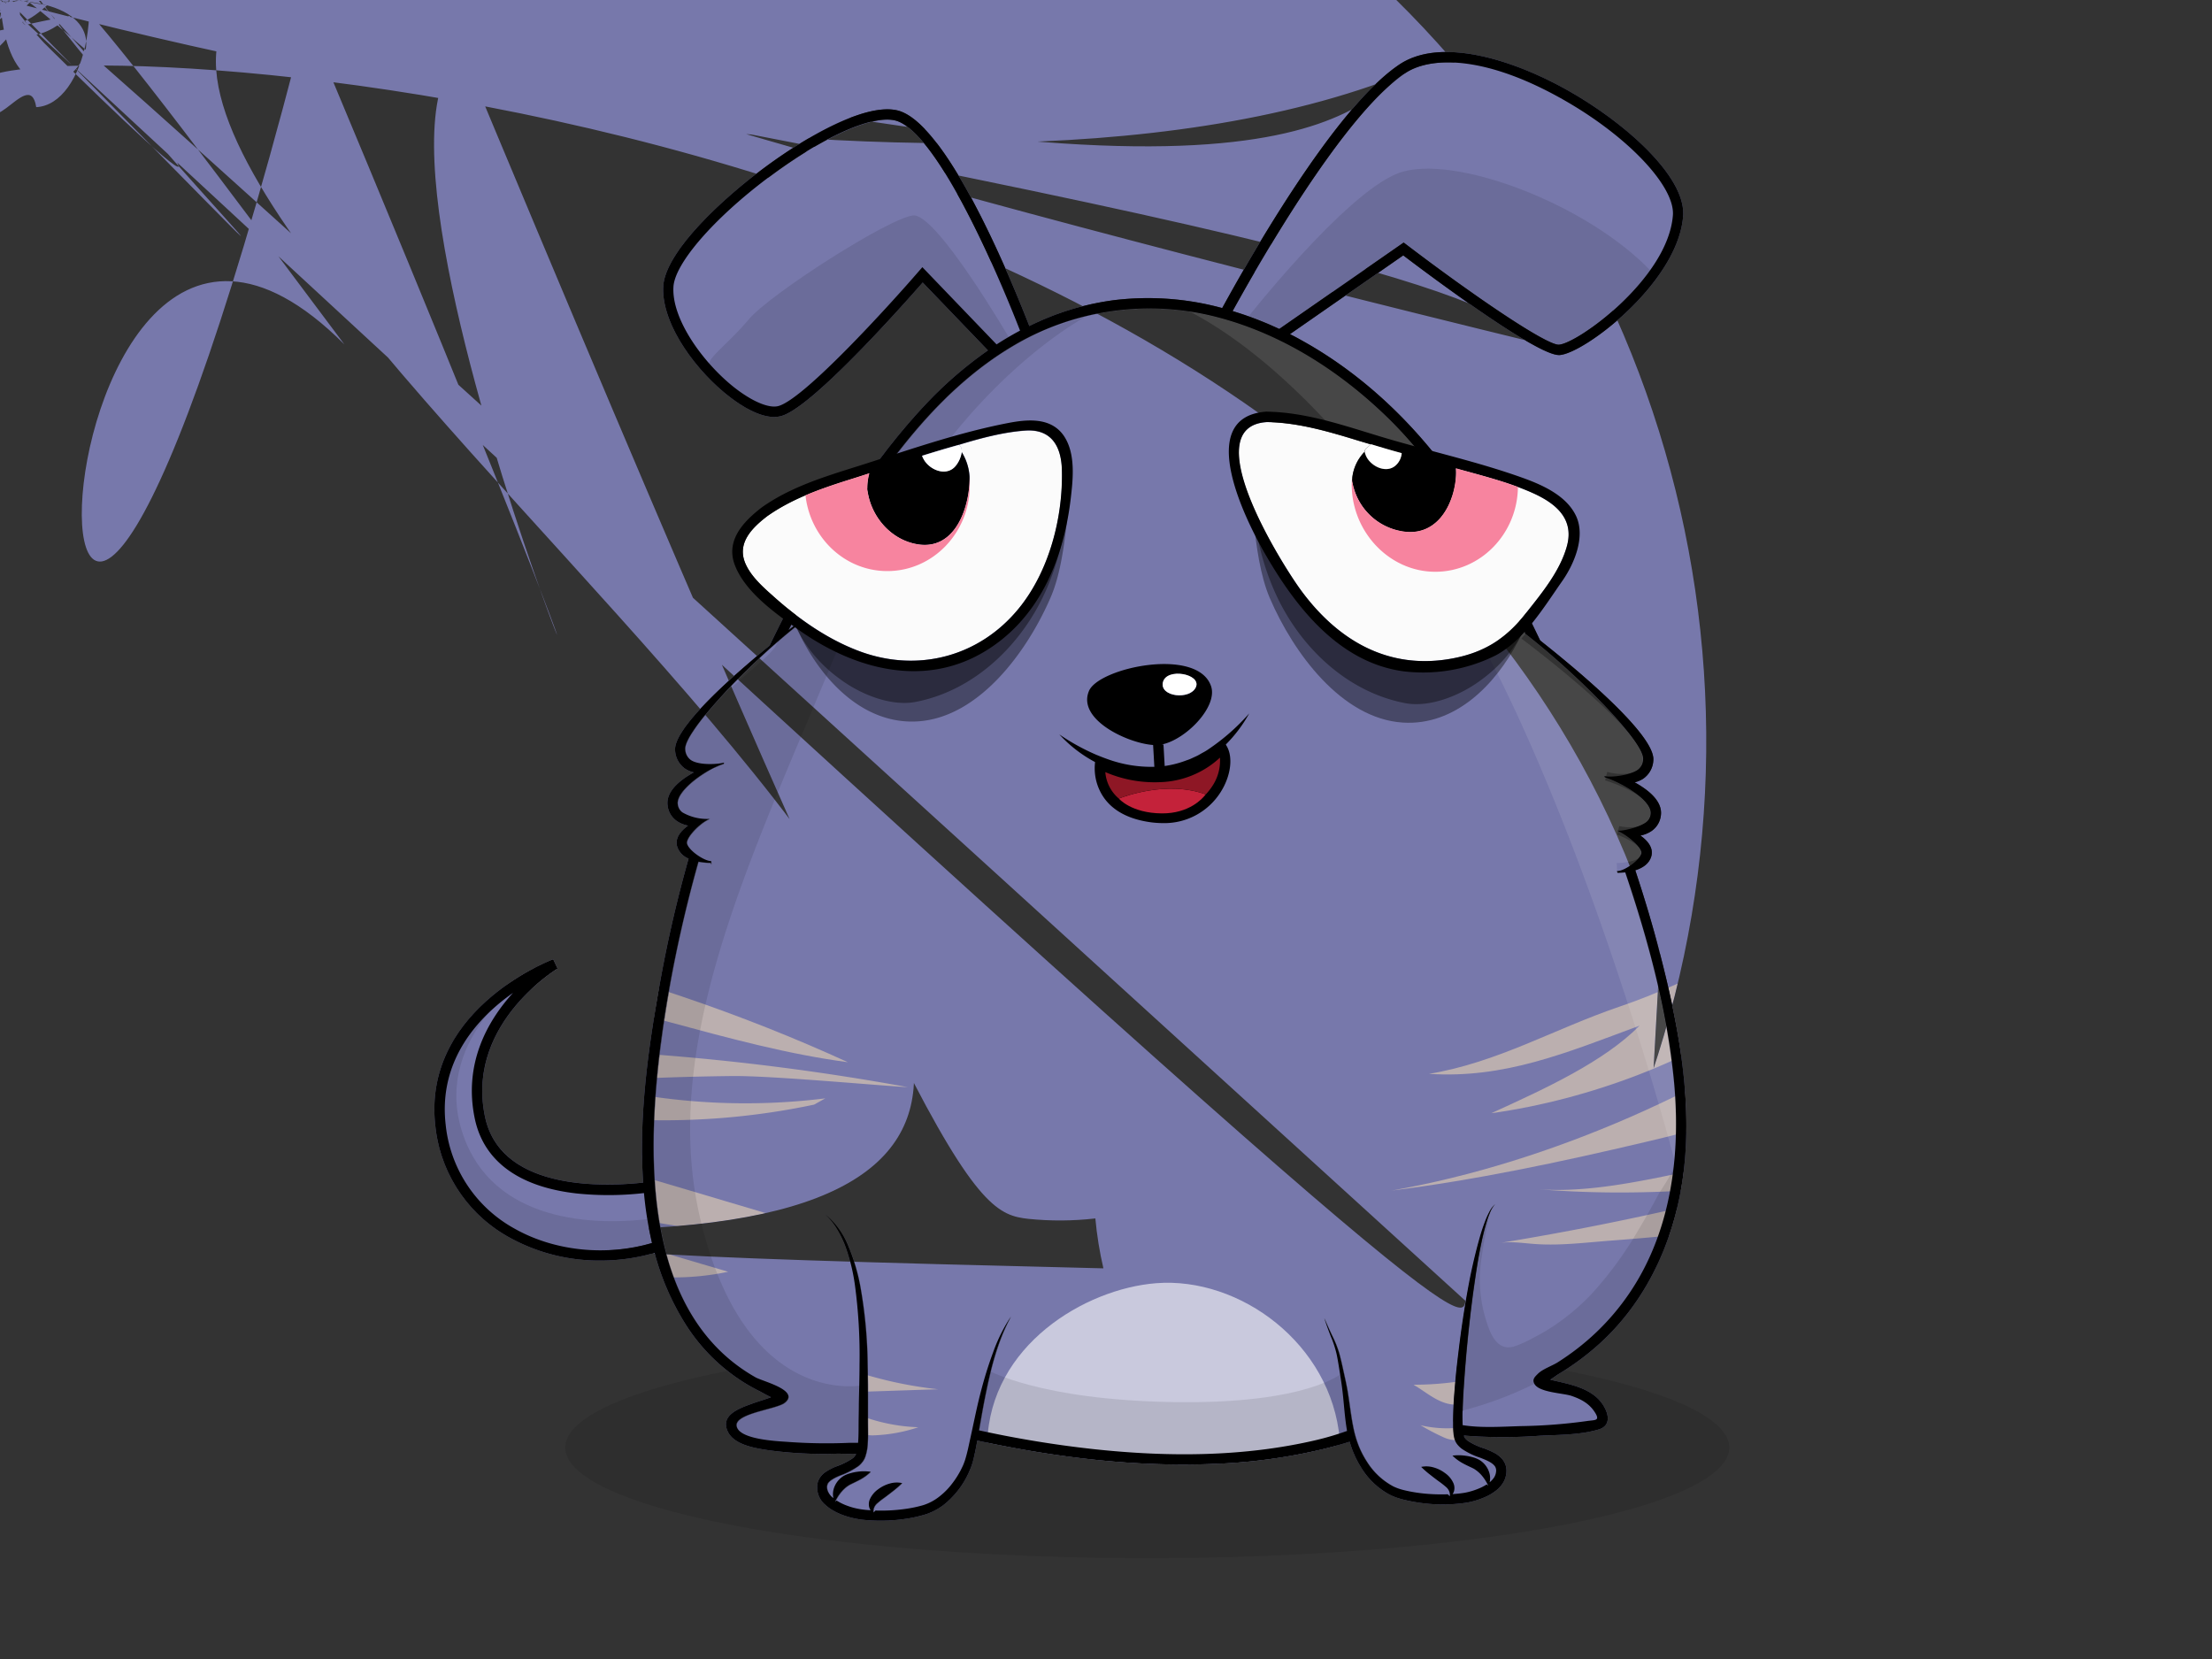 <!--  ~ Copyright (C) 2018 Baidu, Inc. All Rights Reserved.  --><svg viewBox="0 0 640 480" xmlns="http://www.w3.org/2000/svg"><rect x="0" y="0" width="640" height="480" fill="#333333" stroke="none"/>    <g id="back-ground-cl">        <rect fill="none" width="640" height="480" />        <ellipse opacity="0.1" cx="331.93" cy="418.82" rx="168.39" ry="32.01"/>    </g>    <g id="body">        <defs>            <clipPath id="outline">                <path fill="none"  d="M295.17,95.68c-8-20.46-24.84-58.25-36.27-60.84-6.79-1.54-21.21,5-36.75,16.7S195.29,76.25,194.89,83c-.55,9.35,8.57,21.9,17.43,29,5.25,4.19,10.21,6.29,13,5.49,7.48-2.17,31.78-28.83,40.51-38.92l1.08-1.24,21.51,22.39C290.59,98.25,292.85,96.92,295.17,95.68Z"/><path fill="none"  d="M406.11,70.18l.87.66c18.6,14.17,40.36,29.07,44.08,28.89,5.39-.32,31.52-19.11,33-37.42.64-8.16-12.41-22.21-30.35-32.69-23.54-13.75-39.78-13.38-47.13-8.44C389.55,32.6,366.4,72.29,356.63,90a99.64,99.64,0,0,1,13.52,5.18Z"/><path fill="none"  d="M167,345.32c-16.78-1.85-27-9.3-29.61-21.54-3.42-16.17,3.88-28.61,11.05-36.48-9.9,6.95-21.66,19.33-19.49,38.17a38.8,38.8,0,0,0,19.84,30c11.65,6.62,26.69,8.09,39.86,4.2a106.25,106.25,0,0,1-2.33-14.44A89.86,89.86,0,0,1,167,345.32Z"/><path fill="none"  d="M470.21,252.4a21.19,21.19,0,0,1-2.19.14c-.09,0-.16-.51-.21-.51h.05c2.07.05,6.47-3.05,7-5.07.43-1.59-4.27-5.62-7.34-6.76l.31.12c1.33.26,6.23-.88,8.31-2.36a3.37,3.37,0,0,0,1.4-2.41c.53-3.78-7.86-8.93-13.28-10.66l-.1-.36c1.56.48,7.11-.12,9.53-1.71a3.92,3.92,0,0,0,1.68-3.1c.54-5-19.81-25.44-34.78-36.92l.7.43q-2.51-5.14-5.05-10.27c-9.42-18.92-19.18-36.8-34.41-51.76C388,107.59,371,96.61,352.06,91.76A77.38,77.38,0,0,0,293.33,100c-20,11.78-34.51,30.8-46.79,50.08a365.55,365.55,0,0,0-18.3,32.22c1.5-1.19,2.73-2.14,3.53-2.76l.33.38c-15,11.49-34.32,31.92-33.79,36.93A4,4,0,0,0,200,220c2.41,1.59,8,1.19,9.52.71l-.1.36c-5.41,1.73-13.81,7.88-13.27,11.66a3.37,3.37,0,0,0,1.4,2.41,14.26,14.26,0,0,0,7.8,1.86l.32-.12c-3.08,1.14-7.28,5.67-6.84,7.26.55,2,5,5.11,7,5.07l.06,1s-.12-.5-.21-.5a18.72,18.72,0,0,1-3.54-.34q-4.8,16.93-8,34.28c-1.64,9-3,18.12-3.91,27.25-2.94,30.42-1.69,70.59,28.43,87.67,2.13,1.21,13,3.79,8.39,7.39-2.4,1.85-14.49,3-13.87,6.68.7,4.07,12.39,4.42,15.15,4.64a154.25,154.25,0,0,0,17.6.24c.52,0,1.44,0,2.41,0,.15-1.74.14-3.58.15-5.43s0-3.86.07-5.78c.07-3.85.18-7.69.2-11.52a151.82,151.82,0,0,0-1.33-22.87,55.56,55.56,0,0,0-2.69-11.09,30,30,0,0,0-2.47-5.14,18.3,18.3,0,0,0-3.62-4.42,22.64,22.64,0,0,1,6.82,9.26,56.42,56.42,0,0,1,3.4,11.14,135.88,135.88,0,0,1,2.22,23.1c.1,3.86.11,7.72.09,11.56,0,1.92,0,3.83,0,5.75s.07,3.86-.08,5.9a13.4,13.4,0,0,1-.56,3.13l-.12.39c-.05.15-.12.31-.18.45a4.67,4.67,0,0,1-.48.85,6.77,6.77,0,0,1-1.24,1.36,22.47,22.47,0,0,1-5.48,2.84c-1.69.7-3.31,1.6-3.59,2.59a2.12,2.12,0,0,0-.11.85,4.26,4.26,0,0,0,.06.5l.15.48a4.77,4.77,0,0,0,1.24,1.77l.41.33a5.45,5.45,0,0,1,.23-3.09,6.54,6.54,0,0,1,2.79-3.36,8.51,8.51,0,0,1,2-.78,12.35,12.35,0,0,1,1.88-.39,13.23,13.23,0,0,1,3.88,0,13.42,13.42,0,0,1-3.14,2.28c-1.12.61-2.2,1.06-3,1.5a9.08,9.08,0,0,0-2.27,1.93,12.58,12.58,0,0,0-1.91,3l.47-.39a15,15,0,0,0,3.19,1.55,19.2,19.2,0,0,0,2.59.75,22.72,22.72,0,0,0,2.68.41c.46,0,.93.06,1.39.09a2.88,2.88,0,0,1-.43-.9,3.62,3.62,0,0,1,.16-2.18,7.11,7.11,0,0,1,2.47-3,10,10,0,0,1,3.24-1.61,7.37,7.37,0,0,1,3.65-.16,26.88,26.88,0,0,1-2.61,2.27c-.84.66-1.66,1.29-2.48,1.9a22.31,22.31,0,0,0-2.23,1.76,3.25,3.25,0,0,0-.73,1,2.58,2.58,0,0,0-.21,1.56h0l.55-.56a49,49,0,0,0,8.39-.43,36.13,36.13,0,0,0,5.42-1.12,14.6,14.6,0,0,0,4.65-2.47,20.1,20.1,0,0,0,3.79-3.86,25,25,0,0,0,2.86-4.7,10.16,10.16,0,0,0,.53-1.25,11.29,11.29,0,0,0,.43-1.28c.27-.88.49-1.81.71-2.73l1.22-5.61c.81-3.76,1.62-7.54,2.58-11.28a115.41,115.41,0,0,1,3.47-11.07,48.3,48.3,0,0,1,5.15-10.35c-3.71,6.77-5.64,14.26-7.18,21.75-.78,3.71-1.42,7.45-2.07,11.2a314.19,314.19,0,0,0,33.11,5.43c21.48,2.29,43.62,2.35,64.74-2.68a84.24,84.24,0,0,0,8.65-2.58c0-.15-.05-.3-.08-.45-.62-3.71-.81-7.39-1.24-11-.2-1.8-.51-3.61-.78-5.43s-.56-3.63-.94-5.4a31.73,31.73,0,0,0-1.71-5.18q-1-2.6-1.84-5.21c.73,1.69,1.47,3.37,2.25,5a30.89,30.89,0,0,1,2.07,5.16c.5,1.8.88,3.6,1.28,5.4s.8,3.58,1.12,5.42c.62,3.66,1,7.33,1.72,10.85a31,31,0,0,0,1.51,5.11,26.68,26.68,0,0,0,2.44,4.68,20.18,20.18,0,0,0,7.47,7,14.57,14.57,0,0,0,2.34.92c.8.24,1.71.43,2.57.61a44.53,44.53,0,0,0,5.29.71,51.54,51.54,0,0,0,5.7.11l.55.57a2.5,2.5,0,0,0-.21-1.56,3.25,3.25,0,0,0-.73-1,25,25,0,0,0-2.22-1.75c-.83-.61-1.65-1.24-2.49-1.9a28.31,28.31,0,0,1-2.61-2.28,7.41,7.41,0,0,1,3.66.17,9.89,9.89,0,0,1,3.23,1.61,7,7,0,0,1,2.47,3,3.52,3.52,0,0,1,.16,2.17,2.79,2.79,0,0,1-.44.92c1.2-.08,2.38-.2,3.53-.39a20.26,20.26,0,0,0,4.87-1.58,15.2,15.2,0,0,0,1.48-.83l.45.38a12.87,12.87,0,0,0-1.91-3,9.39,9.39,0,0,0-2.26-1.92c-.84-.44-1.93-.89-3.05-1.5a13.39,13.39,0,0,1-3.14-2.29,13.64,13.64,0,0,1,3.89.05,12.49,12.49,0,0,1,1.87.39,8.58,8.58,0,0,1,2,.78,6.52,6.52,0,0,1,2.78,3.36,5.47,5.47,0,0,1,.23,3.12,6.14,6.14,0,0,0,1.3-1.42,3.93,3.93,0,0,0,.57-1.85,2.25,2.25,0,0,0-.11-.84,1.9,1.9,0,0,0-.41-.71c-.78-.95-2.47-1.65-4.13-2.29a21.12,21.12,0,0,1-5.32-2.59,7.85,7.85,0,0,1-1.24-1.21,4.82,4.82,0,0,1-.87-1.72,8.21,8.21,0,0,1-.27-1.57c-.06-.51-.09-1-.11-1.48a108.6,108.6,0,0,1,.45-11.18c.28-3.68.67-7.35,1.13-11,.89-7.32,2-14.61,3.48-21.84.76-3.61,1.59-7.21,2.61-10.76a54.87,54.87,0,0,1,1.74-5.26A23,23,0,0,1,431,350.6a7.51,7.51,0,0,1,1.66-2.2,7.49,7.49,0,0,0-1.46,2.3,25.42,25.42,0,0,0-.94,2.57c-.55,1.74-1,3.52-1.4,5.31-.79,3.57-1.4,7.19-1.93,10.81-1.1,7.25-1.92,14.54-2.6,21.84q-.49,5.47-.84,10.95c-.19,3.41-.36,6.86-.24,10.19,5.42.86,11.33.44,16.69.28a155.16,155.16,0,0,0,19.14-1.45c2.36-.37,3.95,0,2.58-2.3-1.61-2.7-4-4-6.92-5-2.42-.82-9.31-1-10.72-3.45-.76-1.34.09-2.05,1-2.94,1.35-1.35,4-2.2,5.61-3.24,2-1.26,3.93-2.61,5.79-4.05A69.52,69.52,0,0,0,475.16,368c9-16.71,10.93-36.3,9.17-54.94C482.38,292.51,476.86,272.05,470.21,252.4Z"/><path d="M480.28,275.9c-2.09-8.12-4.5-16.15-7.14-24.1,2.05-.64,4-1.83,4.64-4.05.66-2.42-1-4.47-3.15-6a8.77,8.77,0,0,0,3.27-1.35,6.33,6.33,0,0,0,2.64-4.44c.57-4.05-3.48-7.35-7.58-9.61a8,8,0,0,0,2.4-1,6.85,6.85,0,0,0,3-5.29c.79-7.38-22.46-26.63-32.74-34.75q-4.32-9-8.82-17.93c-5.06-10.06-10.07-20.08-16.63-29.27-11.53-16.15-26.43-30.23-43.88-39.81-1-.56-2-1.1-3.07-1.62L406,73.89c8.12,6.16,38.47,28.84,45.06,28.84h.15c7.13-.42,34.26-20.91,35.77-40.17.87-11.12-15.89-26.21-31.83-35.52-16.22-9.48-38-16.64-50.32-8.34-17.94,12.06-41.58,52.86-51.21,70.43a81.66,81.66,0,0,0-31.41-2.27,77.88,77.88,0,0,0-24.39,7.47c-6.51-16.66-24.41-59.26-38.28-62.41-9.24-2.09-26.32,7.53-39.22,17.23S192.46,73.33,191.9,82.82c-.62,10.47,8.86,23.77,18.55,31.49,3.14,2.51,8.71,6.33,13.51,6.33a7.77,7.77,0,0,0,2.16-.29c4.21-1.23,12.57-8.34,24.85-21.13,7.09-7.39,13.53-14.65,16-17.48l18.87,19.64a115.31,115.31,0,0,0-18.48,16.09C251,135,238.22,156.37,227.23,177.64c-1.57,3-3.08,6.09-4.57,9.16-11.34,9.3-28,24.12-27.33,30.39a6.85,6.85,0,0,0,3,5.29,8.11,8.11,0,0,0,2.4,1c-4.1,2.26-8.14,5.56-7.57,9.61a6.29,6.29,0,0,0,2.64,4.44,8.7,8.7,0,0,0,3.27,1.35c-2.1,1.52-3.82,3.57-3.16,6a5.61,5.61,0,0,0,3.32,3.54q-4.81,17-8,34.39c-3.34,18.35-6.55,39.34-5.14,59.35-11.6,1.26-41.24,2.32-45.75-19-5.68-26.83,20.74-42.77,21-42.93l-1.28-2.7c-.38.14-38,14.38-34.1,48.28A41.72,41.72,0,0,0,147.31,358a53.68,53.68,0,0,0,26.43,6.72,56.15,56.15,0,0,0,15.65-2.22,75.23,75.23,0,0,0,8.79,20.37,53.92,53.92,0,0,0,16.36,16.68,52.83,52.83,0,0,0,5.29,3c.45.23,2,1.13,3.24,1.71a2.69,2.69,0,0,1-.31.12c-1.78.63-3.6,1.17-5.38,1.82-3.42,1.25-9.09,3.22-6.81,8,1.87,3.92,8,4.81,11.7,5.39a118.11,118.11,0,0,0,20,1c1.44,0,3.43.1,5.42.05a3.08,3.08,0,0,1-.28.54,3.55,3.55,0,0,1-.71.75,20.47,20.47,0,0,1-4.78,2.37,16.87,16.87,0,0,0-2.8,1.43,5.8,5.8,0,0,0-2.44,2.87,6.55,6.55,0,0,0,2.08,6.77,12.21,12.21,0,0,0,2.67,1.88,18.4,18.4,0,0,0,2.85,1.25,23.19,23.19,0,0,0,3,.83,27.21,27.21,0,0,0,3,.45,49,49,0,0,0,11.85-.35,37.34,37.34,0,0,0,5.85-1.33,17.41,17.41,0,0,0,5.44-3,25.12,25.12,0,0,0,7.15-9.66,17.94,17.94,0,0,0,1-2.89c.26-1,.45-1.92.65-2.88s.37-1.91.55-2.86c22.29,4.82,45.23,7.67,68.06,6.76a159.59,159.59,0,0,0,32.55-4.43c2.39-.6,4.76-1.26,7.12-2a28.47,28.47,0,0,0,3.1,7.11,21.88,21.88,0,0,0,8.25,8.09,16,16,0,0,0,2.77,1.14c.95.31,1.84.51,2.78.72a48.43,48.43,0,0,0,5.61.87,45.76,45.76,0,0,0,11.38-.31A23.06,23.06,0,0,0,430,433a13.82,13.82,0,0,0,2.62-1.56,8.74,8.74,0,0,0,2.25-2.39,6.77,6.77,0,0,0,1-3.36,5.14,5.14,0,0,0-1.23-3.53,8.09,8.09,0,0,0-2.68-2,25.61,25.61,0,0,0-2.67-1.13,19.49,19.49,0,0,1-4.6-2.15,5,5,0,0,1-.74-.7,2,2,0,0,1-.37-.72l0-.12.83.08a142.53,142.53,0,0,0,20.87,0c5.56-.29,11.9-.22,17.29-1.84,3.77-1.13,2.9-4.86.85-7.65-3.26-4.43-9.45-5.46-14.45-6.64l-.43-.12c.93-.58,1.95-1.33,2.33-1.56a76.58,76.58,0,0,0,11.86-8.78c14-12.68,21.84-30.36,24.29-48.89C489.81,318.41,485.66,296.72,480.28,275.9,406.54,21.18c7.35-4.94,23.59-5.31,47.13,8.44,17.94,10.48,31,24.53,30.35,32.69-1.44,18.31-27.57,37.1-33,37.42C447.34,99.91,425.58,85,407,70.84l-.87-.66-36,25A99.64,99.64,0,0,0,356.63,90C366.4,72.29,389.55,32.6,406.54,21.18,266.87,77.3l-1.08,1.24c-8.73,10.09-33,36.75-40.51,38.92-2.75.8-7.71-1.3-13-5.49-8.86-7.07-18-19.62-17.43-29,.4-6.75,11.61-19.69,27.26-31.46s30-18.24,36.75-16.7c11.43,2.59,28.3,40.38,36.27,60.84-2.32,1.24-4.58,2.57-6.79,4,148.79,355.43a38.8,38.8,0,0,1-19.84-30c-2.17-18.84,9.59-31.22,19.49-38.17-7.17,7.87-14.47,20.31-11.05,36.48C140,336,150.22,343.47,167,345.32a89.86,89.86,0,0,0,19.32-.13,106.25,106.25,0,0,0,2.33,14.44C175.48,363.52,160.44,362.05,148.79,355.43,475.16,368a69.52,69.52,0,0,1-18.8,22.19c-1.86,1.44-3.8,2.79-5.79,4.05-1.65,1-4.26,1.89-5.61,3.24-.88.89-1.73,1.6-1,2.94,1.41,2.49,8.3,2.63,10.72,3.45,2.94,1,5.31,2.32,6.92,5,1.37,2.3-.22,1.93-2.58,2.3a155.16,155.16,0,0,1-19.14,1.45c-5.36.16-11.27.58-16.69-.28-.12-3.33,0-6.78.24-10.19q.35-5.48.84-10.95c.68-7.3,1.5-14.59,2.6-21.84.53-3.62,1.14-7.24,1.93-10.81.4-1.79.85-3.57,1.4-5.31a25.42,25.42,0,0,1,.94-2.57,7.49,7.49,0,0,1,1.46-2.3,7.51,7.51,0,0,0-1.66,2.2,23,23,0,0,0-1.16,2.52,54.87,54.87,0,0,0-1.74,5.26c-1,3.55-1.85,7.15-2.61,10.76C424,376.37,422.87,383.66,422,391c-.46,3.66-.85,7.33-1.13,11a108.6,108.6,0,0,0-.45,11.18c0,.48.05,1,.11,1.48a8.21,8.21,0,0,0,.27,1.57,4.82,4.82,0,0,0,.87,1.72,7.85,7.85,0,0,0,1.24,1.21,21.12,21.12,0,0,0,5.32,2.59c1.66.64,3.35,1.34,4.13,2.29a1.9,1.9,0,0,1,.41.71,2.25,2.25,0,0,1,.11.84,3.93,3.93,0,0,1-.57,1.85,6.14,6.14,0,0,1-1.3,1.42,5.47,5.47,0,0,0-.23-3.12,6.52,6.52,0,0,0-2.78-3.36,8.58,8.58,0,0,0-2-.78,12.49,12.49,0,0,0-1.87-.39,13.64,13.64,0,0,0-3.89-.05,13.39,13.39,0,0,0,3.14,2.29c1.12.61,2.21,1.06,3.05,1.5a9.39,9.39,0,0,1,2.26,1.92,12.87,12.87,0,0,1,1.91,3l-.45-.38a15.2,15.2,0,0,1-1.48.83,20.26,20.26,0,0,1-4.87,1.58c-1.15.19-2.33.31-3.53.39a2.79,2.79,0,0,0,.44-.92,3.52,3.52,0,0,0-.16-2.17,7,7,0,0,0-2.47-3,9.89,9.89,0,0,0-3.23-1.61,7.41,7.41,0,0,0-3.66-.17,28.31,28.31,0,0,0,2.61,2.28c.84.66,1.66,1.29,2.49,1.9a25,25,0,0,1,2.22,1.75,3.25,3.25,0,0,1,.73,1,2.5,2.5,0,0,1,.21,1.56l-.55-.57a51.54,51.54,0,0,1-5.7-.11,44.53,44.53,0,0,1-5.29-.71c-.86-.18-1.77-.37-2.57-.61A14.57,14.57,0,0,1,403,430a20.18,20.18,0,0,1-7.47-7,26.68,26.68,0,0,1-2.44-4.68,31,31,0,0,1-1.51-5.11c-.75-3.52-1.1-7.19-1.72-10.85-.32-1.84-.73-3.63-1.12-5.42s-.78-3.6-1.28-5.4a30.89,30.89,0,0,0-2.07-5.16c-.78-1.66-1.52-3.34-2.25-5Q384,384,385,386.55a31.73,31.73,0,0,1,1.71,5.18c.38,1.77.65,3.59.94,5.4s.58,3.63.78,5.43c.43,3.62.62,7.3,1.24,11,0,.15.06.3.08.45a84.24,84.24,0,0,1-8.65,2.58c-21.12,5-43.26,5-64.74,2.68a314.19,314.19,0,0,1-33.11-5.43c.65-3.75,1.29-7.49,2.07-11.2,1.54-7.49,3.47-15,7.18-21.75a48.3,48.3,0,0,0-5.15,10.35,115.41,115.41,0,0,0-3.47,11.07c-1,3.74-1.77,7.52-2.58,11.28l-1.22,5.61c-.22.92-.44,1.85-.71,2.73a11.29,11.29,0,0,1-.43,1.28,10.16,10.16,0,0,1-.53,1.25,25,25,0,0,1-2.86,4.7,20.1,20.1,0,0,1-3.79,3.86,14.6,14.6,0,0,1-4.65,2.47,36.13,36.13,0,0,1-5.42,1.12,49,49,0,0,1-8.39.43l-.55.56h0a2.58,2.58,0,0,1,.21-1.56,3.25,3.25,0,0,1,.73-1,22.31,22.31,0,0,1,2.23-1.76c.82-.61,1.64-1.24,2.48-1.9A26.88,26.88,0,0,0,261,429.1a7.37,7.37,0,0,0-3.65.16,10,10,0,0,0-3.24,1.61,7.11,7.11,0,0,0-2.47,3,3.62,3.62,0,0,0-.16,2.18,2.88,2.88,0,0,0,.43.9c-.46,0-.93-.05-1.39-.09a22.72,22.72,0,0,1-2.68-.41,19.2,19.2,0,0,1-2.59-.75,15,15,0,0,1-3.19-1.55l-.47.39a12.58,12.58,0,0,1,1.91-3,9.08,9.08,0,0,1,2.27-1.93c.84-.44,1.92-.89,3-1.5a13.42,13.42,0,0,0,3.14-2.28,13.23,13.23,0,0,0-3.88,0,12.35,12.35,0,0,0-1.88.39,8.51,8.51,0,0,0-2,.78,6.54,6.54,0,0,0-2.79,3.36,5.45,5.45,0,0,0-.23,3.09l-.41-.33a4.77,4.77,0,0,1-1.24-1.77l-.15-.48a4.26,4.26,0,0,1-.06-.5,2.12,2.12,0,0,1,.11-.85c.28-1,1.9-1.89,3.59-2.59a22.47,22.47,0,0,0,5.48-2.84,6.77,6.77,0,0,0,1.24-1.36,4.67,4.67,0,0,0,.48-.85c.06-.14.13-.3.18-.45l.12-.39a13.4,13.4,0,0,0,.56-3.13c.15-2,.09-4,.08-5.9s0-3.83,0-5.75c0-3.84,0-7.7-.09-11.56a135.88,135.88,0,0,0-2.22-23.1,56.42,56.42,0,0,0-3.4-11.14,22.64,22.64,0,0,0-6.82-9.26,18.3,18.3,0,0,1,3.62,4.42,30,30,0,0,1,2.47,5.14,55.56,55.56,0,0,1,2.69,11.09,151.82,151.82,0,0,1,1.33,22.87c0,3.83-.13,7.67-.2,11.52,0,1.92-.06,3.86-.07,5.78s0,3.69-.15,5.43c-1,0-1.89,0-2.41,0a154.25,154.25,0,0,1-17.6-.24c-2.76-.22-14.45-.57-15.15-4.64-.62-3.64,11.47-4.83,13.87-6.68,4.65-3.6-6.26-6.18-8.39-7.39-30.12-17.08-31.37-57.25-28.43-87.67.88-9.13,2.27-18.21,3.91-27.25q3.24-17.33,8-34.28a18.72,18.72,0,0,0,3.54.34c.09,0,.16.5.21.5l-.06-1c-2,0-6.47-3.05-7-5.07-.44-1.59,3.76-6.12,6.84-7.26l-.32.12a14.26,14.26,0,0,1-7.8-1.86,3.37,3.37,0,0,1-1.4-2.41c-.54-3.78,7.86-9.93,13.27-11.66l.1-.36c-1.55.48-7.11.88-9.52-.71a4,4,0,0,1-1.69-3.1c-.53-5,18.81-25.44,33.79-36.93l-.33-.38c-.8.62-2,1.57-3.53,2.76a365.55,365.55,0,0,1,18.3-32.22c12.28-19.28,26.78-38.3,46.79-50.08a77.38,77.38,0,0,1,58.73-8.26C371,96.61,388,107.59,401.86,121.2c15.23,15,25,32.84,34.41,51.76q2.55,5.13,5.05,10.27l-.7-.43c15,11.48,35.32,31.91,34.78,36.92a3.92,3.92,0,0,1-1.68,3.1c-2.42,1.59-8,2.19-9.53,1.71l.1.36c5.42,1.73,13.81,6.88,13.28,10.66a3.37,3.37,0,0,1-1.4,2.41c-2.08,1.48-7,2.62-8.31,2.36l-.31-.12c3.07,1.14,7.77,5.17,7.34,6.76-.56,2-5,5.12-7,5.07h-.05c.05,0,.12.51.21.51a21.19,21.19,0,0,0,2.19-.14c6.65,19.65,12.17,40.11,14.12,60.67C486.09,331.71,484.12,351.3,475.16,368Z"/>            </clipPath>        </defs>        <g clip-path="url(#outline)">            <rect fill="#7778AB" width="640" height="480" />        </g>    </g>    <g id="pattern">        <g clip-path="url(#outline)">            <g opacity="0.6" ><path fill="#E8D3B3"  d="M502.33,335.08a151.07,151.07,0,0,1-15.05,4.07c-13.31,2.79-28.61,6-42.28,4.92,25.63,2.13,53.69.69,82-4.21,10.57-1.83,45.11-15.55,45.11-15.55L565.4,309s-29.87,13.55-37.48,16.54C519.41,328.87,511,332.28,502.33,335.08Z"/><path fill="#E8D3B3"  d="M518.46,316.56c13.41-6.75,28.61-18.11,29.61-27.31l-5.9-7.56c-2.44,1.84-4.87,3.67-7.35,5.48-37.7,27.5-86,49.2-132.19,57.3,24-3,48.75-8.22,73.42-14.05C490.32,327.05,505.05,323.32,518.46,316.56Z"/><path fill="#E8D3B3"  d="M474.38,296.75c-10.24,10.35-26.95,18.09-42.91,25.34,28.69-4,58.29-15.41,79.89-30.87,13-9.3,30.41-21.92,21.25-28.87l-7-6.47c-6.75,7.51-15.47,17.11-26.73,22.46-10,4.73-19.62,9.28-30.21,12.88-19,6.46-35.32,16.19-55.24,19.48C435.25,312.11,452.78,304.77,474.38,296.75Z"/><path fill="#E8D3B3"  d="M142.42,284.22c34.3,4.54,68.6,18.58,102.9,23.11-30.86-14.11-63.15-25.08-102.57-34.78l-.31,1.87c-1.31,1.76-2.09,3.73-3.41,5.49-.71,1-2.52,2.44-1.22,3.42S139.61,283.85,142.42,284.22Z"/><path fill="#E8D3B3"  d="M188.84,311.91c8.17-.31,14.56-.48,22.95-.58,11.31-.13,41.44,2.69,50.88,3.22a699.71,699.71,0,0,0-73.41-9.46Z"/><path fill="#E8D3B3"  d="M188.55,324.1a209.78,209.78,0,0,0,47-4.5l3.24-1.81a187.59,187.59,0,0,1-50-.51Z"/><path fill="#E8D3B3"  d="M635.49,320.67c-4.73-3.26-13.08-3.72-21-4.05,8.36-2.43,14.49-8.37,15.79-13.59s-1.34-9.76-5-13.57l-4.51,2c-20.93,18.19-42.72,31.67-69.09,40.1a835.27,835.27,0,0,1-117.82,28.09c3.53-.57,7.3.11,10.83.32,6.93.43,14.12-.46,21.08-1,20.21-1.52,40.38-3.66,60.28-7.55A402.09,402.09,0,0,0,567.93,341c12.71-4,24.77-9.17,38.42-7.39,8,1,16.15,4.35,24.72.77C639,331,640.23,323.92,635.49,320.67Z"/><path fill="#E8D3B3"  d="M187.87,341l.84,12.5c18.26,3.26,35.21,4.72,51.71,1.6l-8.1-1C217.17,349.79,203,345.41,187.87,341Z"/><path fill="#E8D3B3"  d="M250.45,402.64c6.6-.2,14.43-.48,21-.68a117.86,117.86,0,0,1-21-4.22Z"/><path fill="#E8D3B3"  d="M250.46,415.08a8.88,8.88,0,0,0,2.54.2,45.63,45.63,0,0,0,12.71-2.34,52,52,0,0,1-15.08-2.76Z"/><path fill="#E8D3B3"  d="M422.77,399.58A88.1,88.1,0,0,1,409,400.64a10.5,10.5,0,0,0,.93.58c3.61,2.29,7,5.25,11.46,5.19,2,0,1.1-2.62,1.34-4.61Z"/><path fill="#E8D3B3"  d="M422,413.09a33.53,33.53,0,0,1-11-.73A63.4,63.4,0,0,0,418,416a8.36,8.36,0,0,0,4.13.62c.95-.3.38-1.62-.09-2.37Z"/><path fill="#E8D3B3"  d="M192.68,369.56a75.9,75.9,0,0,0,18-1.6L190.46,362Z"/></g>            <g opacity="0.6" ><path fill="#FFFFFF"  d="M285.65,417.34c.88-28.07,28.25-44.44,48.84-46.07,24.2-1.91,50.7,17.49,53.14,45.19.13,1.39-.11,1.25-1.55,2-5.06,2.52-10.68,3.22-16.14,4-11.84,1.77-24.23,2.06-36.17,2-16.08-.11-32.32-1.27-47.7-6.73"/></g>        </g>    </g>    <g id="mask">        <path opacity="0.1"  d="M292.13,98S271,61.72,264.23,62.33s-41.34,22.61-47.65,30.14-12.83,11.61-11.4,14,13.35,14.79,20.52,12.38,36.79-32.36,41.22-39.38l20.94,22.11Z"/><path opacity="0.1"  d="M360.35,92.67S389.07,56,404.54,50.11s54.78,8.76,73.52,28.72c0,0-17.77,22.39-26.91,22.4S406.07,72,406.07,72L370.13,97Z"/><path opacity="0.1"  d="M153.05,282.06s-27.09,17.72-19.76,44,35.64,29.12,55.6,26.47l1,7.94s-44,13.64-58.85-22.2S153.05,282.06,153.05,282.06Z"/><path opacity="0.1"  d="M314,91.72s-42.9,22.54-66.79,83.9-57.84,121.64-44.53,177.31,47.51,47.78,47.51,47.78l.26,18.71s-40.92,3.15-38.14-7.65c1-3.72,14.74-7.37,14.74-7.37s-26.55-11-32.52-32.47-10.59-46.16,4.07-110.78c1-4.58,2.6-13.16,2.6-13.16s-4.57-1.42-3.34-4.62,5.9-5.5,5.9-5.5-9-.41-8.35-6.52c.56-5.55,11-8.35,11.81-9.36,0,0-13,4.27-9.57-7.54,2.23-7.59,25.05-23.62,26.92-27.78a226.1,226.1,0,0,1,30.51-49.87C267.83,121.05,281.14,100.41,314,91.72Z"/><path opacity="0.1"  d="M285.62,396.3s14.86,8.76,54,9.37,48.87-8.55,48.87-8.55l2.86,18.73s-25.26,8.55-52.34,6.52-50.91-3.67-57.22-6.93Z"/><g opacity="0.1" ><path d="M484.17,337.26c.23,1.7-3.5,6.77-4.43,8.5-1.82,3.4-3.69,6.77-5.68,10.08A108.34,108.34,0,0,1,460.84,374a63.59,63.59,0,0,1-11.06,9.46,60.26,60.26,0,0,1-6.26,3.67A33.15,33.15,0,0,1,438,389.6c-4,1.15-6.14-2.22-7.32-5.52a39.81,39.81,0,0,1-2.34-17.55,119.74,119.74,0,0,1,2.55-14.41l-1.94,4.49c-3.07,11.12-4.59,22.55-6,34a4.72,4.72,0,0,0,.26,2.19,3.48,3.48,0,0,0-.87.73c-2.06,2.52-.7,11.1-.82,14.3a.63.63,0,0,0,.09.45c.16.19.46.15.7.08a107.68,107.68,0,0,0,24.46-9.43c9.47-5.3,16.41-12.77,22.8-21.4,3.19-4.31,7.4-8.23,9.2-13.28C481.83,355.55,485.44,346.42,484.17,337.26Z"/></g>        <path fill="#fff" opacity="0.1"  d="M343.59,89.82s28.56,2.3,57.39,29.93c10.72,10.28,20.44,24.84,30.24,43,3.3,6.12,7.4,13.2,10.38,20.37l-1.42,1.63s39,29.07,35.13,36.35c-2.45,4.58-10.29,2.24-10.29,2.24l-.61,2.44s15.35,4.64,13.14,10.59c-1.63,4.38-9.06,2.65-9.06,2.65l-.62,2.44s7.54,2.85,7.23,5.5-7.33,2.75-7.33,2.75l.1,2.54s1.53,0,2.35-.1a304,304,0,0,1,9.57,32.58c3.26,15.07,6.72,34.42,4.78,51.32,0,0-18.26-70.25-45.95-130S373.45,105,343.59,89.82Z"/>    </g>    <g id="outline">        <path fill="none"  d="M295.17,95.68c-8-20.46-24.84-58.25-36.27-60.84-6.79-1.54-21.21,5-36.75,16.7S195.29,76.25,194.89,83c-.55,9.35,8.57,21.9,17.43,29,5.25,4.19,10.21,6.29,13,5.49,7.48-2.17,31.78-28.83,40.51-38.92l1.08-1.24,21.51,22.39C290.59,98.25,292.85,96.92,295.17,95.68Z"/><path fill="none"  d="M406.11,70.18l.87.66c18.6,14.17,40.36,29.07,44.08,28.89,5.39-.32,31.52-19.11,33-37.42.64-8.16-12.41-22.21-30.35-32.69-23.54-13.75-39.78-13.38-47.13-8.44C389.55,32.6,366.4,72.29,356.63,90a99.64,99.64,0,0,1,13.52,5.18Z"/><path fill="none"  d="M167,345.32c-16.78-1.85-27-9.3-29.61-21.54-3.42-16.17,3.88-28.61,11.05-36.48-9.9,6.95-21.66,19.33-19.49,38.17a38.8,38.8,0,0,0,19.84,30c11.65,6.62,26.69,8.09,39.86,4.2a106.25,106.25,0,0,1-2.33-14.44A89.86,89.86,0,0,1,167,345.32Z"/><path fill="none"  d="M470.21,252.4a21.19,21.19,0,0,1-2.19.14c-.09,0-.16-.51-.21-.51h.05c2.07.05,6.47-3.05,7-5.07.43-1.59-4.27-5.62-7.34-6.76l.31.12c1.33.26,6.23-.88,8.31-2.36a3.37,3.37,0,0,0,1.4-2.41c.53-3.78-7.86-8.93-13.28-10.66l-.1-.36c1.56.48,7.11-.12,9.53-1.71a3.92,3.92,0,0,0,1.68-3.1c.54-5-19.81-25.44-34.78-36.92l.7.43q-2.51-5.14-5.05-10.27c-9.42-18.92-19.18-36.8-34.41-51.76C388,107.59,371,96.61,352.06,91.76A77.38,77.38,0,0,0,293.33,100c-20,11.78-34.51,30.8-46.79,50.08a365.55,365.55,0,0,0-18.3,32.22c1.5-1.19,2.73-2.14,3.53-2.76l.33.38c-15,11.49-34.32,31.92-33.79,36.93A4,4,0,0,0,200,220c2.41,1.59,8,1.19,9.52.71l-.1.36c-5.41,1.73-13.81,7.88-13.27,11.66a3.37,3.37,0,0,0,1.4,2.41,14.26,14.26,0,0,0,7.8,1.86l.32-.12c-3.08,1.14-7.28,5.67-6.84,7.26.55,2,5,5.11,7,5.07l.06,1s-.12-.5-.21-.5a18.72,18.72,0,0,1-3.54-.34q-4.8,16.93-8,34.28c-1.64,9-3,18.12-3.91,27.25-2.94,30.42-1.69,70.59,28.43,87.67,2.13,1.21,13,3.79,8.39,7.39-2.4,1.85-14.49,3-13.87,6.68.7,4.07,12.39,4.42,15.15,4.64a154.25,154.25,0,0,0,17.6.24c.52,0,1.44,0,2.41,0,.15-1.74.14-3.58.15-5.43s0-3.86.07-5.78c.07-3.85.18-7.69.2-11.52a151.82,151.82,0,0,0-1.33-22.87,55.56,55.56,0,0,0-2.69-11.09,30,30,0,0,0-2.47-5.14,18.3,18.3,0,0,0-3.62-4.42,22.64,22.64,0,0,1,6.82,9.26,56.42,56.42,0,0,1,3.4,11.14,135.88,135.88,0,0,1,2.22,23.1c.1,3.86.11,7.72.09,11.56,0,1.92,0,3.83,0,5.75s.07,3.86-.08,5.9a13.4,13.4,0,0,1-.56,3.13l-.12.39c-.05.15-.12.31-.18.45a4.67,4.67,0,0,1-.48.85,6.77,6.77,0,0,1-1.24,1.36,22.47,22.47,0,0,1-5.48,2.84c-1.69.7-3.31,1.6-3.59,2.59a2.12,2.12,0,0,0-.11.85,4.26,4.26,0,0,0,.06.5l.15.48a4.77,4.77,0,0,0,1.24,1.77l.41.33a5.45,5.45,0,0,1,.23-3.09,6.54,6.54,0,0,1,2.79-3.36,8.51,8.51,0,0,1,2-.78,12.35,12.35,0,0,1,1.88-.39,13.23,13.23,0,0,1,3.88,0,13.42,13.42,0,0,1-3.14,2.28c-1.12.61-2.2,1.06-3,1.5a9.08,9.08,0,0,0-2.27,1.93,12.58,12.58,0,0,0-1.91,3l.47-.39a15,15,0,0,0,3.19,1.55,19.2,19.2,0,0,0,2.59.75,22.72,22.72,0,0,0,2.68.41c.46,0,.93.06,1.39.09a2.88,2.88,0,0,1-.43-.9,3.62,3.62,0,0,1,.16-2.18,7.11,7.11,0,0,1,2.47-3,10,10,0,0,1,3.24-1.61,7.37,7.37,0,0,1,3.65-.16,26.88,26.88,0,0,1-2.61,2.27c-.84.66-1.66,1.29-2.48,1.9a22.31,22.31,0,0,0-2.23,1.76,3.25,3.25,0,0,0-.73,1,2.58,2.58,0,0,0-.21,1.56h0l.55-.56a49,49,0,0,0,8.39-.43,36.13,36.13,0,0,0,5.42-1.12,14.6,14.6,0,0,0,4.65-2.47,20.1,20.1,0,0,0,3.79-3.86,25,25,0,0,0,2.86-4.7,10.16,10.16,0,0,0,.53-1.25,11.29,11.29,0,0,0,.43-1.28c.27-.88.49-1.81.71-2.73l1.22-5.61c.81-3.76,1.62-7.54,2.58-11.28a115.41,115.41,0,0,1,3.47-11.07,48.3,48.3,0,0,1,5.15-10.35c-3.71,6.77-5.64,14.26-7.18,21.75-.78,3.71-1.42,7.45-2.07,11.2a314.19,314.19,0,0,0,33.11,5.43c21.48,2.29,43.62,2.35,64.74-2.68a84.24,84.24,0,0,0,8.65-2.58c0-.15-.05-.3-.08-.45-.62-3.71-.81-7.39-1.24-11-.2-1.8-.51-3.61-.78-5.43s-.56-3.63-.94-5.4a31.73,31.73,0,0,0-1.71-5.18q-1-2.6-1.84-5.21c.73,1.69,1.47,3.37,2.25,5a30.89,30.89,0,0,1,2.07,5.16c.5,1.8.88,3.6,1.28,5.4s.8,3.58,1.12,5.42c.62,3.66,1,7.33,1.72,10.85a31,31,0,0,0,1.51,5.11,26.68,26.68,0,0,0,2.44,4.68,20.18,20.18,0,0,0,7.47,7,14.57,14.57,0,0,0,2.34.92c.8.24,1.71.43,2.57.61a44.53,44.53,0,0,0,5.29.71,51.54,51.54,0,0,0,5.7.11l.55.57a2.5,2.5,0,0,0-.21-1.56,3.25,3.25,0,0,0-.73-1,25,25,0,0,0-2.22-1.75c-.83-.61-1.65-1.24-2.49-1.9a28.31,28.31,0,0,1-2.61-2.28,7.41,7.41,0,0,1,3.66.17,9.89,9.89,0,0,1,3.23,1.61,7,7,0,0,1,2.47,3,3.52,3.52,0,0,1,.16,2.17,2.79,2.79,0,0,1-.44.92c1.2-.08,2.38-.2,3.53-.39a20.26,20.26,0,0,0,4.87-1.58,15.2,15.2,0,0,0,1.48-.83l.45.38a12.87,12.87,0,0,0-1.91-3,9.39,9.39,0,0,0-2.26-1.92c-.84-.44-1.93-.89-3.05-1.5a13.39,13.39,0,0,1-3.14-2.29,13.64,13.64,0,0,1,3.89.05,12.49,12.49,0,0,1,1.87.39,8.58,8.58,0,0,1,2,.78,6.52,6.52,0,0,1,2.78,3.36,5.47,5.47,0,0,1,.23,3.12,6.14,6.14,0,0,0,1.3-1.42,3.93,3.93,0,0,0,.57-1.85,2.25,2.25,0,0,0-.11-.84,1.9,1.9,0,0,0-.41-.71c-.78-.95-2.47-1.65-4.13-2.29a21.12,21.12,0,0,1-5.32-2.59,7.85,7.85,0,0,1-1.24-1.21,4.82,4.82,0,0,1-.87-1.72,8.21,8.21,0,0,1-.27-1.57c-.06-.51-.09-1-.11-1.48a108.6,108.6,0,0,1,.45-11.18c.28-3.68.67-7.35,1.13-11,.89-7.32,2-14.61,3.48-21.84.76-3.61,1.59-7.21,2.61-10.76a54.87,54.87,0,0,1,1.74-5.26A23,23,0,0,1,431,350.6a7.51,7.51,0,0,1,1.66-2.2,7.49,7.49,0,0,0-1.46,2.3,25.42,25.42,0,0,0-.94,2.57c-.55,1.74-1,3.52-1.4,5.31-.79,3.57-1.4,7.19-1.93,10.81-1.1,7.25-1.92,14.54-2.6,21.84q-.49,5.47-.84,10.95c-.19,3.41-.36,6.86-.24,10.19,5.42.86,11.33.44,16.69.28a155.16,155.16,0,0,0,19.14-1.45c2.36-.37,3.95,0,2.58-2.3-1.61-2.7-4-4-6.92-5-2.42-.82-9.31-1-10.72-3.45-.76-1.34.09-2.05,1-2.94,1.35-1.35,4-2.2,5.61-3.24,2-1.26,3.93-2.61,5.79-4.05A69.52,69.52,0,0,0,475.16,368c9-16.71,10.93-36.3,9.17-54.94C482.38,292.51,476.86,272.05,470.21,252.4Z"/><path d="M480.28,275.9c-2.09-8.12-4.5-16.15-7.14-24.1,2.05-.64,4-1.83,4.64-4.05.66-2.42-1-4.47-3.15-6a8.77,8.77,0,0,0,3.27-1.35,6.33,6.33,0,0,0,2.64-4.44c.57-4.05-3.48-7.35-7.58-9.61a8,8,0,0,0,2.4-1,6.85,6.85,0,0,0,3-5.29c.79-7.38-22.46-26.63-32.74-34.75q-4.32-9-8.82-17.93c-5.06-10.06-10.07-20.08-16.63-29.27-11.53-16.15-26.43-30.23-43.88-39.81-1-.56-2-1.1-3.07-1.62L406,73.89c8.12,6.16,38.47,28.84,45.06,28.84h.15c7.13-.42,34.26-20.91,35.77-40.17.87-11.12-15.89-26.21-31.83-35.52-16.22-9.48-38-16.64-50.32-8.34-17.94,12.06-41.58,52.86-51.21,70.43a81.66,81.66,0,0,0-31.41-2.27,77.88,77.88,0,0,0-24.39,7.47c-6.51-16.66-24.41-59.26-38.28-62.41-9.24-2.09-26.32,7.53-39.22,17.23S192.46,73.33,191.9,82.82c-.62,10.47,8.86,23.77,18.55,31.49,3.14,2.51,8.71,6.33,13.51,6.33a7.77,7.77,0,0,0,2.16-.29c4.21-1.23,12.57-8.34,24.85-21.13,7.09-7.39,13.53-14.65,16-17.48l18.87,19.64a115.31,115.31,0,0,0-18.48,16.09C251,135,238.22,156.37,227.23,177.64c-1.57,3-3.08,6.09-4.57,9.16-11.34,9.3-28,24.12-27.33,30.39a6.85,6.85,0,0,0,3,5.29,8.11,8.11,0,0,0,2.4,1c-4.1,2.26-8.14,5.56-7.57,9.61a6.29,6.29,0,0,0,2.64,4.44,8.7,8.7,0,0,0,3.27,1.35c-2.1,1.52-3.82,3.57-3.16,6a5.61,5.61,0,0,0,3.32,3.54q-4.81,17-8,34.39c-3.34,18.35-6.55,39.34-5.14,59.35-11.6,1.26-41.24,2.32-45.75-19-5.68-26.83,20.74-42.77,21-42.93l-1.28-2.7c-.38.14-38,14.38-34.1,48.28A41.72,41.72,0,0,0,147.31,358a53.68,53.68,0,0,0,26.43,6.72,56.15,56.15,0,0,0,15.65-2.22,75.23,75.23,0,0,0,8.79,20.37,53.92,53.92,0,0,0,16.36,16.68,52.83,52.83,0,0,0,5.29,3c.45.23,2,1.13,3.24,1.71a2.69,2.69,0,0,1-.31.12c-1.78.63-3.6,1.17-5.38,1.82-3.42,1.25-9.09,3.22-6.81,8,1.87,3.92,8,4.81,11.7,5.39a118.11,118.11,0,0,0,20,1c1.44,0,3.43.1,5.42.05a3.08,3.08,0,0,1-.28.54,3.55,3.55,0,0,1-.71.75,20.47,20.47,0,0,1-4.78,2.37,16.87,16.87,0,0,0-2.8,1.43,5.8,5.8,0,0,0-2.44,2.87,6.55,6.55,0,0,0,2.08,6.77,12.21,12.21,0,0,0,2.67,1.88,18.4,18.4,0,0,0,2.85,1.25,23.19,23.19,0,0,0,3,.83,27.21,27.21,0,0,0,3,.45,49,49,0,0,0,11.85-.35,37.34,37.34,0,0,0,5.85-1.33,17.41,17.41,0,0,0,5.44-3,25.12,25.12,0,0,0,7.15-9.66,17.94,17.94,0,0,0,1-2.89c.26-1,.45-1.92.65-2.88s.37-1.91.55-2.86c22.29,4.82,45.23,7.67,68.06,6.76a159.59,159.59,0,0,0,32.55-4.43c2.39-.6,4.76-1.26,7.12-2a28.47,28.47,0,0,0,3.1,7.11,21.88,21.88,0,0,0,8.25,8.09,16,16,0,0,0,2.77,1.14c.95.31,1.84.51,2.78.72a48.43,48.43,0,0,0,5.61.87,45.76,45.76,0,0,0,11.38-.31A23.06,23.06,0,0,0,430,433a13.82,13.82,0,0,0,2.62-1.56,8.74,8.74,0,0,0,2.25-2.39,6.77,6.77,0,0,0,1-3.36,5.14,5.14,0,0,0-1.23-3.53,8.09,8.09,0,0,0-2.68-2,25.61,25.61,0,0,0-2.67-1.13,19.49,19.49,0,0,1-4.6-2.15,5,5,0,0,1-.74-.7,2,2,0,0,1-.37-.72l0-.12.83.08a142.53,142.53,0,0,0,20.87,0c5.56-.29,11.9-.22,17.29-1.84,3.77-1.13,2.9-4.86.85-7.65-3.26-4.43-9.45-5.46-14.45-6.64l-.43-.12c.93-.58,1.95-1.33,2.33-1.56a76.58,76.58,0,0,0,11.86-8.78c14-12.68,21.84-30.36,24.29-48.89C489.81,318.41,485.66,296.72,480.28,275.9ZM406.54,21.18c7.35-4.94,23.59-5.31,47.13,8.44,17.94,10.48,31,24.53,30.35,32.69-1.44,18.31-27.57,37.1-33,37.42C447.34,99.91,425.58,85,407,70.84l-.87-.66-36,25A99.64,99.64,0,0,0,356.63,90C366.4,72.29,389.55,32.6,406.54,21.18ZM266.87,77.3l-1.08,1.24c-8.73,10.09-33,36.75-40.51,38.92-2.75.8-7.71-1.3-13-5.49-8.86-7.07-18-19.62-17.43-29,.4-6.75,11.61-19.69,27.26-31.46s30-18.24,36.75-16.7c11.43,2.59,28.3,40.38,36.27,60.84-2.32,1.24-4.58,2.57-6.79,4ZM148.79,355.43a38.8,38.8,0,0,1-19.84-30c-2.17-18.84,9.59-31.22,19.49-38.17-7.17,7.87-14.47,20.31-11.05,36.48C140,336,150.22,343.47,167,345.32a89.86,89.86,0,0,0,19.32-.13,106.25,106.25,0,0,0,2.33,14.44C175.48,363.52,160.44,362.05,148.79,355.43ZM475.16,368a69.52,69.52,0,0,1-18.8,22.19c-1.86,1.44-3.8,2.79-5.79,4.05-1.65,1-4.26,1.89-5.61,3.24-.88.89-1.73,1.6-1,2.94,1.41,2.49,8.3,2.63,10.72,3.45,2.94,1,5.31,2.32,6.92,5,1.37,2.3-.22,1.93-2.58,2.3a155.16,155.16,0,0,1-19.14,1.45c-5.36.16-11.27.58-16.69-.28-.12-3.33,0-6.78.24-10.19q.35-5.48.84-10.95c.68-7.3,1.5-14.59,2.6-21.84.53-3.62,1.14-7.24,1.93-10.81.4-1.79.85-3.57,1.4-5.31a25.42,25.42,0,0,1,.94-2.57,7.49,7.49,0,0,1,1.46-2.3,7.51,7.51,0,0,0-1.66,2.2,23,23,0,0,0-1.16,2.52,54.87,54.87,0,0,0-1.74,5.26c-1,3.55-1.85,7.15-2.61,10.76C424,376.37,422.87,383.66,422,391c-.46,3.66-.85,7.33-1.13,11a108.6,108.6,0,0,0-.45,11.18c0,.48.05,1,.11,1.48a8.21,8.21,0,0,0,.27,1.57,4.82,4.82,0,0,0,.87,1.72,7.85,7.85,0,0,0,1.24,1.21,21.12,21.12,0,0,0,5.32,2.59c1.66.64,3.35,1.34,4.13,2.29a1.9,1.9,0,0,1,.41.71,2.25,2.25,0,0,1,.11.84,3.93,3.93,0,0,1-.57,1.85,6.14,6.14,0,0,1-1.3,1.42,5.47,5.47,0,0,0-.23-3.12,6.52,6.52,0,0,0-2.78-3.36,8.58,8.58,0,0,0-2-.78,12.49,12.49,0,0,0-1.87-.39,13.64,13.64,0,0,0-3.89-.05,13.39,13.39,0,0,0,3.14,2.29c1.12.61,2.21,1.06,3.05,1.5a9.39,9.39,0,0,1,2.26,1.92,12.87,12.87,0,0,1,1.91,3l-.45-.38a15.2,15.2,0,0,1-1.48.83,20.26,20.26,0,0,1-4.87,1.58c-1.15.19-2.33.31-3.53.39a2.79,2.79,0,0,0,.44-.92,3.52,3.52,0,0,0-.16-2.17,7,7,0,0,0-2.47-3,9.89,9.89,0,0,0-3.23-1.61,7.41,7.41,0,0,0-3.66-.17,28.31,28.31,0,0,0,2.61,2.28c.84.66,1.66,1.29,2.49,1.9a25,25,0,0,1,2.22,1.75,3.25,3.25,0,0,1,.73,1,2.5,2.5,0,0,1,.21,1.56l-.55-.57a51.54,51.54,0,0,1-5.7-.11,44.53,44.53,0,0,1-5.29-.71c-.86-.18-1.77-.37-2.57-.61A14.57,14.57,0,0,1,403,430a20.18,20.18,0,0,1-7.47-7,26.68,26.68,0,0,1-2.44-4.68,31,31,0,0,1-1.51-5.11c-.75-3.52-1.1-7.19-1.72-10.85-.32-1.84-.73-3.63-1.12-5.42s-.78-3.6-1.28-5.4a30.89,30.89,0,0,0-2.07-5.16c-.78-1.66-1.52-3.34-2.25-5Q384,384,385,386.55a31.73,31.73,0,0,1,1.71,5.18c.38,1.77.65,3.59.94,5.4s.58,3.63.78,5.43c.43,3.62.62,7.3,1.24,11,0,.15.06.3.08.45a84.24,84.24,0,0,1-8.65,2.58c-21.12,5-43.26,5-64.74,2.68a314.19,314.19,0,0,1-33.11-5.43c.65-3.75,1.29-7.49,2.07-11.2,1.54-7.49,3.47-15,7.18-21.75a48.3,48.3,0,0,0-5.15,10.35,115.41,115.41,0,0,0-3.47,11.07c-1,3.74-1.77,7.52-2.58,11.28l-1.22,5.61c-.22.92-.44,1.85-.71,2.73a11.29,11.29,0,0,1-.43,1.28,10.16,10.16,0,0,1-.53,1.25,25,25,0,0,1-2.86,4.7,20.1,20.1,0,0,1-3.79,3.86,14.6,14.6,0,0,1-4.65,2.47,36.13,36.13,0,0,1-5.42,1.12,49,49,0,0,1-8.39.43l-.55.56h0a2.58,2.58,0,0,1,.21-1.56,3.25,3.25,0,0,1,.73-1,22.31,22.31,0,0,1,2.23-1.76c.82-.61,1.64-1.24,2.48-1.9A26.88,26.88,0,0,0,261,429.1a7.37,7.37,0,0,0-3.65.16,10,10,0,0,0-3.24,1.61,7.11,7.11,0,0,0-2.47,3,3.62,3.62,0,0,0-.16,2.18,2.88,2.88,0,0,0,.43.9c-.46,0-.93-.05-1.39-.09a22.72,22.72,0,0,1-2.68-.41,19.2,19.2,0,0,1-2.59-.75,15,15,0,0,1-3.19-1.55l-.47.39a12.58,12.58,0,0,1,1.91-3,9.08,9.08,0,0,1,2.27-1.93c.84-.44,1.92-.89,3-1.5a13.42,13.42,0,0,0,3.14-2.28,13.23,13.23,0,0,0-3.88,0,12.35,12.35,0,0,0-1.88.39,8.51,8.51,0,0,0-2,.78,6.54,6.54,0,0,0-2.79,3.36,5.45,5.45,0,0,0-.23,3.09l-.41-.33a4.77,4.77,0,0,1-1.24-1.77l-.15-.48a4.26,4.26,0,0,1-.06-.5,2.12,2.12,0,0,1,.11-.85c.28-1,1.9-1.89,3.59-2.59a22.47,22.47,0,0,0,5.48-2.84,6.77,6.77,0,0,0,1.24-1.36,4.67,4.67,0,0,0,.48-.85c.06-.14.13-.3.18-.45l.12-.39a13.4,13.4,0,0,0,.56-3.13c.15-2,.09-4,.08-5.9s0-3.83,0-5.75c0-3.84,0-7.7-.09-11.56a135.88,135.88,0,0,0-2.22-23.1,56.42,56.42,0,0,0-3.4-11.14,22.64,22.64,0,0,0-6.82-9.26,18.3,18.3,0,0,1,3.62,4.42,30,30,0,0,1,2.47,5.14,55.56,55.56,0,0,1,2.69,11.09,151.82,151.82,0,0,1,1.33,22.87c0,3.83-.13,7.67-.2,11.52,0,1.92-.06,3.86-.07,5.78s0,3.69-.15,5.43c-1,0-1.89,0-2.41,0a154.25,154.25,0,0,1-17.6-.24c-2.76-.22-14.45-.57-15.15-4.64-.62-3.64,11.47-4.83,13.87-6.68,4.65-3.6-6.26-6.18-8.39-7.39-30.12-17.08-31.37-57.25-28.43-87.67.88-9.13,2.27-18.21,3.91-27.25q3.24-17.33,8-34.28a18.72,18.72,0,0,0,3.54.34c.09,0,.16.5.21.5l-.06-1c-2,0-6.47-3.05-7-5.07-.44-1.59,3.76-6.12,6.84-7.26l-.32.12a14.26,14.26,0,0,1-7.8-1.86,3.37,3.37,0,0,1-1.4-2.41c-.54-3.78,7.86-9.93,13.27-11.66l.1-.36c-1.55.48-7.11.88-9.52-.71a4,4,0,0,1-1.69-3.1c-.53-5,18.81-25.44,33.79-36.93l-.33-.38c-.8.62-2,1.57-3.53,2.76a365.55,365.55,0,0,1,18.3-32.22c12.28-19.28,26.78-38.3,46.79-50.08a77.38,77.38,0,0,1,58.73-8.26C371,96.61,388,107.59,401.86,121.2c15.23,15,25,32.84,34.41,51.76q2.55,5.13,5.05,10.27l-.7-.43c15,11.48,35.32,31.91,34.78,36.92a3.92,3.92,0,0,1-1.68,3.1c-2.42,1.59-8,2.19-9.53,1.71l.1.36c5.42,1.73,13.81,6.88,13.28,10.66a3.37,3.37,0,0,1-1.4,2.41c-2.08,1.48-7,2.62-8.31,2.36l-.31-.12c3.07,1.14,7.77,5.17,7.34,6.76-.56,2-5,5.12-7,5.07h-.05c.05,0,.12.51.21.51a21.19,21.19,0,0,0,2.19-.14c6.65,19.65,12.17,40.11,14.12,60.67C486.09,331.71,484.12,351.3,475.16,368Z"/>    </g>    <g id="eye">        <g id="eye-color1">            <g opacity="0" ><path fill="#7778AB"  d="M276.51,144.13c-.14.46-.2.94-.35,1.4a16.7,16.7,0,0,1-1.35,2.87c-.53.94-1,1.89-1.55,2.82-.23.42-.49.81-.76,1.21l-.44.61c-.08.12-.45.47-.45.6-.19.25-.39.5-.59.74-5.88,7-13.91,9.8-22.69,6.53-8.54-3.17-14.21-10.4-14.65-19.53a1.42,1.42,0,0,1,0-.58,23.28,23.28,0,0,1,19-21.81,18.87,18.87,0,0,1,11.42,1.35c-15.3-7.71-34.36-2.93-39.3,15.33a21.13,21.13,0,0,0-.66,6.53,29.42,29.42,0,0,0,10.48,20.23c8.59,7.09,21.5,6.67,31,1.77,7.19-3.69,10-12.6,10.93-20.45C276.6,143.87,276.55,144,276.51,144.13Z"/></g><g opacity="0" ><path fill="#7778AB"  d="M400.27,138.07c-.24.61-.45,1.24-.7,1.86a25.22,25.22,0,0,1-2,3.66,31.67,31.67,0,0,1-2.54,3.43c-5.88,7-13.9,9.8-22.69,6.53-8.54-3.17-14.21-10.4-14.65-19.53a2.11,2.11,0,0,1,0-.58,23.28,23.28,0,0,1,19-21.81A18.86,18.86,0,0,1,388.19,113c-15.29-7.71-34.35-2.93-39.29,15.33a20.54,20.54,0,0,0-.66,6.53,29.34,29.34,0,0,0,10.48,20.23c8.59,7.09,21.5,6.68,31,1.77,6.9-3.54,9.72-12,10.77-19.65C400.44,137.44,400.36,137.82,400.27,138.07Z"/></g>        </g>        <g id="eye-shape">            <g opacity="0.4" ><path d="M232.2,185.18c6.52,12.52,18.21,24.54,33.43,23.53,17.63-1.17,31.58-20.12,38.41-36,2.84-6.61,3.9-15.26,4.72-22.4-2.6,11.05-7.33,21.83-15.12,30.1a42,42,0,0,1-24,13c-10,1.47-20.23-2-28.93-6.67l-.84-.46q-3.09-1.71-6-3.69c-.9-.61-3.29-1.92-4.23-2.45Z"/></g><path fill="#fbfbfb"  d="M296.65,124.62c-6.35.45-12.88,2.2-19.19,4.11a1.9,1.9,0,0,1,.8,1.34,4.38,4.38,0,0,1,0,.72,15.08,15.08,0,0,1,2.21,9.65c-.65,8.16-4.84,18.53-14.74,17.07-7.79-1.16-13.62-7.89-14.7-15.43a1.56,1.56,0,0,1-.07-.44,1.33,1.33,0,0,1,0-.45,16.86,16.86,0,0,1,.58-4.26c-2.08.68-4.18,1.35-6.27,2-8.18,2.59-16.25,5.44-23.31,10.43-4.48,3.45-8.9,7.92-6.2,13.87,1.73,3.83,5.34,6.92,8.42,9.66,7.22,6.42,15.41,12.14,24.52,15.53,16.77,6.24,34.55,1.64,46-12.29,8.84-10.76,12.91-26.35,12.57-40.14C307.08,129.16,304.19,124.09,296.65,124.62Z"/><path d="M291.52,122.42c-13.42,2.61-26.38,7-39.36,11.2-10.92,3.56-22.21,6.44-31.72,13.16-5.41,4.17-10.64,9.68-7.75,16.92,3.15,7.89,12,14,18.64,18.71,15.8,11.16,35.82,16.68,53.44,6.16,15.75-9.4,22.91-26.55,25-44.1.69-5.84,1.52-13.25-2-18.42C304,120.64,297.17,121.32,291.52,122.42Zm3.16,53.72c-11.44,13.93-29.22,18.53-46,12.29-9.11-3.39-17.3-9.11-24.52-15.53-3.08-2.74-6.69-5.83-8.42-9.66-2.7-6,1.72-10.42,6.2-13.87,7.06-5,15.13-7.84,23.31-10.43,2.09-.66,4.19-1.33,6.27-2a16.86,16.86,0,0,0-.58,4.26,1.33,1.33,0,0,0,0,.45,1.56,1.56,0,0,0,.07.44c1.08,7.54,6.91,14.27,14.7,15.43,9.9,1.46,14.09-8.91,14.74-17.07a15.08,15.08,0,0,0-2.21-9.65,8.29,8.29,0,0,1-1.79,4c-2.57,3-7.13,1.29-9-1.6a7,7,0,0,1-.68-1.37q5.31-1.67,10.67-3.16l0,0c6.31-1.91,12.84-3.66,19.19-4.11,7.54-.53,10.43,4.54,10.6,11.38C307.59,149.79,303.52,165.38,294.68,176.14Z"/><path fill="#fbfbfb"  d="M443.36,142.58c-7-3.14-14.72-5-22.13-7.08a15.62,15.62,0,0,1,0,2.56c-.68,8.28-5.55,17-15,15.73a17.48,17.48,0,0,1-14.91-14.11,1.47,1.47,0,0,1-.1-.53,1.45,1.45,0,0,1,0-.6,12.8,12.8,0,0,1,3.59-7.85,1.37,1.37,0,0,1,.51-1l1.29-1.11-3.38-1c-8.69-2.66-17.51-5.31-26.67-5.45-20.79,1.23,4.13,40.86,9.67,48.48C387,185.31,401.75,194,420.25,190.51c9-1.68,15.32-5.6,21-12.76,4.69-5.94,10.15-12.45,12.15-19.85C455.5,150,450,145.56,443.36,142.58Z"/><path d="M456.08,149.46c-2.71-6-9.73-9.13-15.59-11.23-12.28-4.4-25.09-7.3-37.62-10.9-11.9-3.42-23.71-8-36.24-8.22a1.17,1.17,0,0,0-.38,0c-20.53,1.59-6.22,30.56-.71,40.28C374.39,175,387,191.6,406,194.22a47,47,0,0,0,26.72-4.58c8.31-4.44,14-14,19.29-21.53C455.46,163.18,458.74,155.39,456.08,149.46Zm-2.7,8.44c-2,7.4-7.46,13.91-12.15,19.85-5.66,7.16-12,11.08-21,12.76-18.5,3.46-33.22-5.2-43.95-19.92-5.54-7.62-30.46-47.25-9.67-48.48,9.16.14,18,2.79,26.67,5.45l3.38,1,0,0c3,.93,6,1.81,8.85,2.57a5.31,5.31,0,0,1-1.67,3.49c-2.89,2.71-7.89.07-8.87-3.28a1.43,1.43,0,0,1-.14-.61,12.8,12.8,0,0,0-3.59,7.85,1.45,1.45,0,0,0,0,.6,1.47,1.47,0,0,0,.1.53,17.48,17.48,0,0,0,14.91,14.11c9.42,1.25,14.29-7.45,15-15.73a15.62,15.62,0,0,0,0-2.56c7.41,2.07,15.11,3.94,22.13,7.08C450,145.56,455.5,150,453.38,157.9Z"/><path fill="#fff"  d="M277.46,128.73l0,0q-5.35,1.49-10.67,3.16a7,7,0,0,0,.68,1.37c1.88,2.89,6.44,4.64,9,1.6a8.29,8.29,0,0,0,1.79-4,4.38,4.38,0,0,0,0-.72A1.9,1.9,0,0,0,277.46,128.73Z"/><path fill="#fff"  d="M394.88,130.7a1.43,1.43,0,0,0,.14.61c1,3.35,6,6,8.87,3.28a5.31,5.31,0,0,0,1.67-3.49c-2.84-.76-5.81-1.64-8.85-2.57l0,0-1.29,1.11A1.37,1.37,0,0,0,394.88,130.7Z"/><g opacity="0.4" ><path d="M231.84,184.33a40.33,40.33,0,0,0,11,12c5.8,4.39,14.79,8.18,22.15,6.74,17.34-3.39,31.08-17,37.92-32.88a74,74,0,0,0,5.53-20.77c-2.6,11.06-7.33,21.83-15.12,30.11-6.32,6.72-14.82,11.68-24,13-10,1.47-20.23-2-28.93-6.66l-.84-.46c-2.06-1.14-4.06-2.38-6-3.69-.91-.61-3.29-1.92-4.23-2.46Z"/></g><g opacity="0.4" ><path d="M439.24,185.53c-6.52,12.53-18.21,24.54-33.43,23.53-17.63-1.17-31.58-20.12-38.41-36-2.84-6.61-3.9-15.26-4.72-22.4,2.6,11.05,9.84,17.56,17.62,25.84,6.33,6.72,13.95,14.31,23.15,15.67,10,1.47,18.6,1.27,27.3-3.41l.84-.45c2.06-1.14,4.44-3.11,6.39-4.43.9-.61,2.91-2.82,3.85-3.35Z"/></g><g opacity="0.4" ><path d="M439.6,184.68a40.43,40.43,0,0,1-11,12c-5.81,4.39-14.8,8.18-22.16,6.74-17.34-3.39-31.08-17-37.91-32.88A73.63,73.63,0,0,1,363,149.82c2.6,11.06,9.85,20.6,17.63,28.87,6.33,6.73,20.33,14.45,29.61,14.92a41.67,41.67,0,0,0,17.76-2.7,31,31,0,0,0,7.9-4.61,28.78,28.78,0,0,0,3.31-3.13c.9-1,1.77-2.81,2.94-3.48Z"/></g>        </g>        <g id="eye-color2">            <path fill="#F7849F"  d="M256.74,165.23c13.17,0,23.85-11.11,23.85-24.81a25.12,25.12,0,0,0-.13-2.62,19.45,19.45,0,0,1,0,2.64c-.65,8.16-4.84,18.53-14.74,17.07-7.79-1.16-13.62-7.89-14.7-15.43a1.56,1.56,0,0,1-.07-.44,1.33,1.33,0,0,1,0-.45,16.86,16.86,0,0,1,.58-4.26c-2.08.68-4.18,1.35-6.27,2-4.14,1.31-8.25,2.69-12.21,4.38C234.43,155.66,244.5,165.23,256.74,165.23Z"/><path fill="#F7849F"  d="M415.27,165.43c13.12,0,23.77-11,23.91-24.54-5.84-2.18-12-3.72-17.95-5.39a15.62,15.62,0,0,1,0,2.56c-.68,8.28-5.55,17-15,15.73a17.48,17.48,0,0,1-14.91-14.11,1.47,1.47,0,0,1-.1-.53,1.45,1.45,0,0,1,0-.6c0-.37.07-.73.12-1.09a15.74,15.74,0,0,0-.25,2.82C391.16,154,402.07,165.43,415.27,165.43Z"/>        </g>    </g>    <g id="nose-mouth">        <path d="M354.67,215.41a40.33,40.33,0,0,0,6.77-9,61.4,61.4,0,0,1-11.77,10.35,14.61,14.61,0,0,1-1.65,1c-.57.3-1.1.65-1.68.93l-1.73.8c-.57.27-1.18.44-1.77.67a28.91,28.91,0,0,1-5.86,1.47l-.35-6.22-.52,0c7-1.39,16.38-11,14.26-16.95-4-11.35-32.41-5.28-35.28,1.42-3.55,8.28,11.16,15.16,18.54,15.67l.36,6.31a37,37,0,0,1-13.51-2.21c-1-.35-2-.74-3-1.15l-.2-.08-.14-.06a62.37,62.37,0,0,1-10.65-5.88,38.59,38.59,0,0,0,10.33,8l0,.22a14.87,14.87,0,0,0,2.82,10.44c2.79,3.71,7.36,6,13.55,6.8a27.59,27.59,0,0,0,3.3.21,19.25,19.25,0,0,0,16.7-9c3-4.74,3.66-10.3,1.6-13.5Zm-18.18-18c1.07-4.29,11.19-2.37,9.52,1.43S335.43,201.61,336.49,197.36Z"/><path fill="#c4223a"  d="M323.72,231.05h0s3.54,4.22,12.43,4.29c8,.06,11.84-4.4,12.56-5.32l.13-.18C337.8,225.8,325.41,230.38,323.72,231.05Z"/><path fill="#8e1725"  d="M335.7,226.3a36,36,0,0,1-15.9-2.91,11.15,11.15,0,0,0,3.92,7.66c1.69-.67,14.08-5.25,25.12-1.21l-.13.18a17,17,0,0,0,2-2.5,13.25,13.25,0,0,0,2.26-8.31A26.59,26.59,0,0,1,335.7,226.3Z"/><path fill="#fff"  d="M346,198.79c1.67-3.8-8.45-5.72-9.52-1.43S344.34,202.58,346,198.79Z"/>    </g></svg>